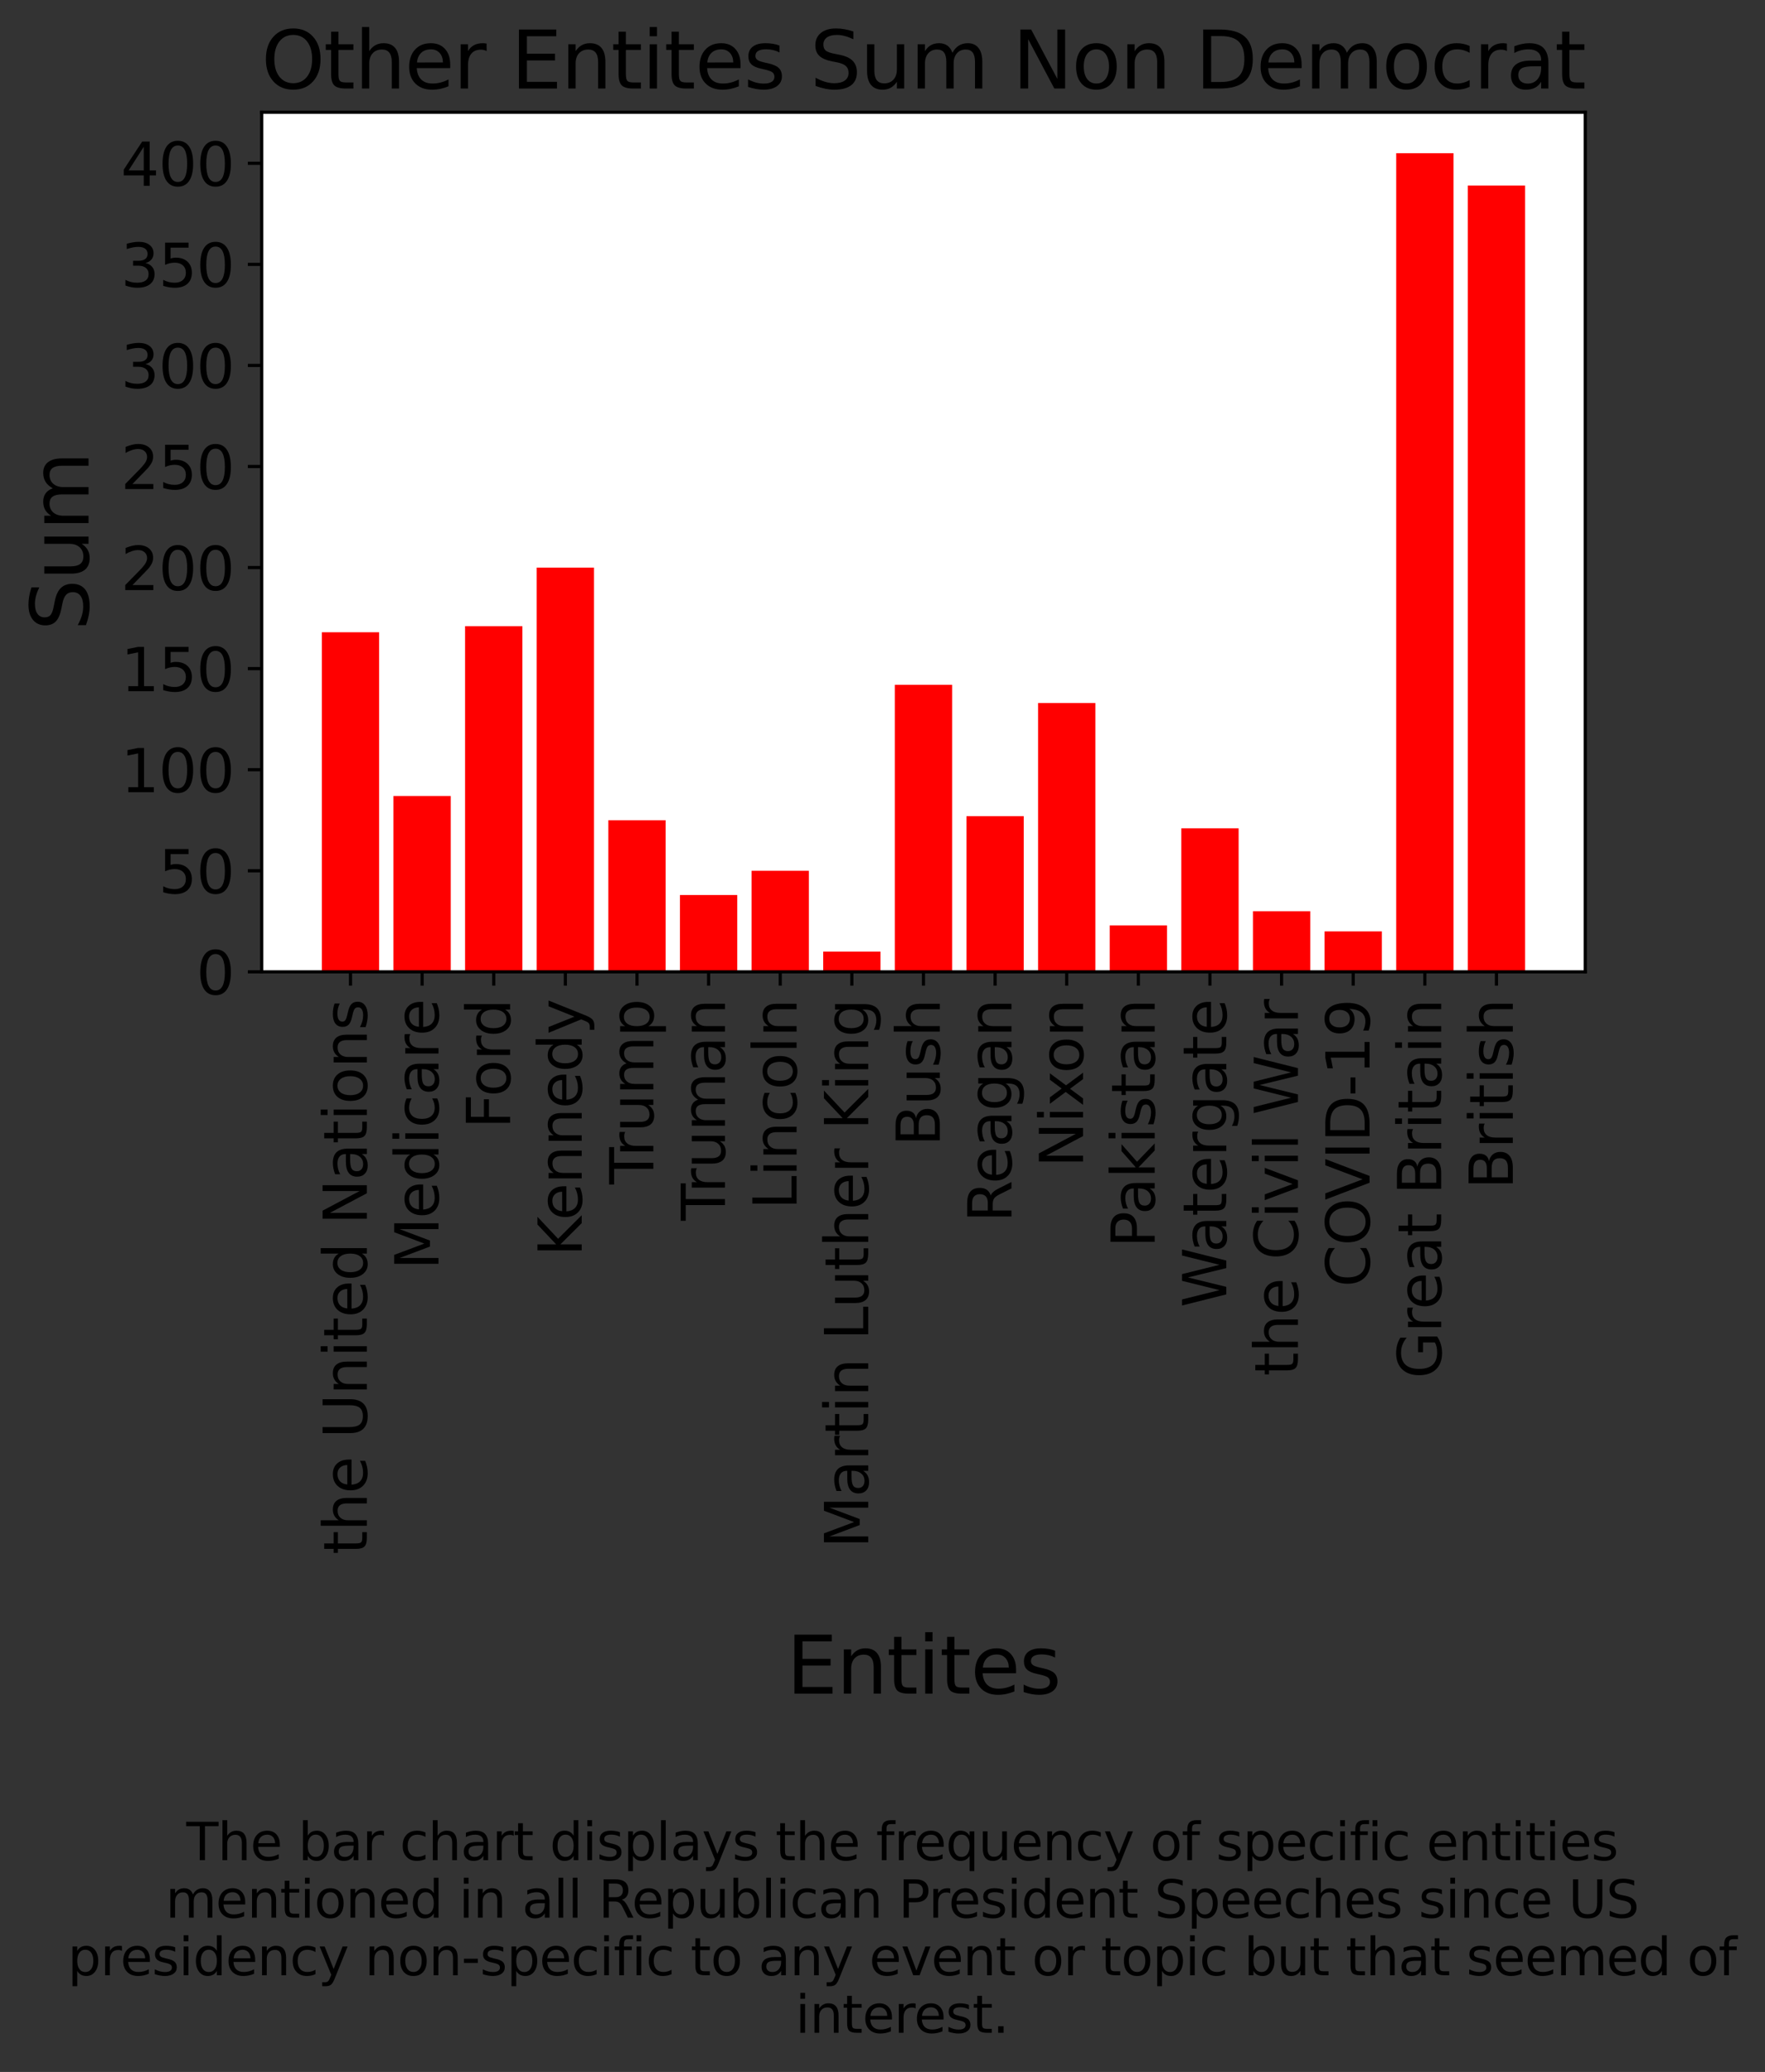 <?xml version="1.0" encoding="utf-8" standalone="no"?>
<!DOCTYPE svg PUBLIC "-//W3C//DTD SVG 1.1//EN"
  "http://www.w3.org/Graphics/SVG/1.1/DTD/svg11.dtd">
<svg xmlns:xlink="http://www.w3.org/1999/xlink" width="446.448pt" height="524.116pt" viewBox="0 0 446.448 524.116" xmlns="http://www.w3.org/2000/svg" version="1.1">
 <rect x="0" y="0" width="446.448" height="524.116" fill="#333333" stroke="none"/>
 <defs>
  <style type="text/css">*{stroke-linejoin: round; stroke-linecap: butt}</style>
 </defs>
 <g id="figure_1">
  <g id="patch_1">
   <path d="M 0 524.116 
L 446.448 524.116 
L 446.448 0 
L 0 0 
L 0 524.116 
z
" style="fill: none"/>
  </g>
  <g id="axes_1">
   <g id="patch_2">
    <path d="M 66.188 245.837 
L 400.988 245.837 
L 400.988 28.397 
L 66.188 28.397 
z
" style="fill: #ffffff"/>
   </g>
   <g id="patch_3">
    <path d="M 81.406 245.837 
L 95.899 245.837 
L 95.899 159.935 
L 81.406 159.935 
z
" clip-path="url(#p6d20abcc67)" style="fill: #ff0000"/>
   </g>
   <g id="patch_4">
    <path d="M 99.523 245.837 
L 114.016 245.837 
L 114.016 201.352 
L 99.523 201.352 
z
" clip-path="url(#p6d20abcc67)" style="fill: #ff0000"/>
   </g>
   <g id="patch_5">
    <path d="M 117.639 245.837 
L 132.133 245.837 
L 132.133 158.401 
L 117.639 158.401 
z
" clip-path="url(#p6d20abcc67)" style="fill: #ff0000"/>
   </g>
   <g id="patch_6">
    <path d="M 135.756 245.837 
L 150.25 245.837 
L 150.25 143.572 
L 135.756 143.572 
z
" clip-path="url(#p6d20abcc67)" style="fill: #ff0000"/>
   </g>
   <g id="patch_7">
    <path d="M 153.873 245.837 
L 168.367 245.837 
L 168.367 207.488 
L 153.873 207.488 
z
" clip-path="url(#p6d20abcc67)" style="fill: #ff0000"/>
   </g>
   <g id="patch_8">
    <path d="M 171.99 245.837 
L 186.484 245.837 
L 186.484 226.407 
L 171.99 226.407 
z
" clip-path="url(#p6d20abcc67)" style="fill: #ff0000"/>
   </g>
   <g id="patch_9">
    <path d="M 190.107 245.837 
L 204.6 245.837 
L 204.6 220.271 
L 190.107 220.271 
z
" clip-path="url(#p6d20abcc67)" style="fill: #ff0000"/>
   </g>
   <g id="patch_10">
    <path d="M 208.224 245.837 
L 222.717 245.837 
L 222.717 240.724 
L 208.224 240.724 
z
" clip-path="url(#p6d20abcc67)" style="fill: #ff0000"/>
   </g>
   <g id="patch_11">
    <path d="M 226.341 245.837 
L 240.834 245.837 
L 240.834 173.229 
L 226.341 173.229 
z
" clip-path="url(#p6d20abcc67)" style="fill: #ff0000"/>
   </g>
   <g id="patch_12">
    <path d="M 244.458 245.837 
L 258.951 245.837 
L 258.951 206.465 
L 244.458 206.465 
z
" clip-path="url(#p6d20abcc67)" style="fill: #ff0000"/>
   </g>
   <g id="patch_13">
    <path d="M 262.575 245.837 
L 277.068 245.837 
L 277.068 177.831 
L 262.575 177.831 
z
" clip-path="url(#p6d20abcc67)" style="fill: #ff0000"/>
   </g>
   <g id="patch_14">
    <path d="M 280.691 245.837 
L 295.185 245.837 
L 295.185 234.076 
L 280.691 234.076 
z
" clip-path="url(#p6d20abcc67)" style="fill: #ff0000"/>
   </g>
   <g id="patch_15">
    <path d="M 298.808 245.837 
L 313.302 245.837 
L 313.302 209.533 
L 298.808 209.533 
z
" clip-path="url(#p6d20abcc67)" style="fill: #ff0000"/>
   </g>
   <g id="patch_16">
    <path d="M 316.925 245.837 
L 331.419 245.837 
L 331.419 230.497 
L 316.925 230.497 
z
" clip-path="url(#p6d20abcc67)" style="fill: #ff0000"/>
   </g>
   <g id="patch_17">
    <path d="M 335.042 245.837 
L 349.536 245.837 
L 349.536 235.61 
L 335.042 235.61 
z
" clip-path="url(#p6d20abcc67)" style="fill: #ff0000"/>
   </g>
   <g id="patch_18">
    <path d="M 353.159 245.837 
L 367.652 245.837 
L 367.652 38.751 
L 353.159 38.751 
z
" clip-path="url(#p6d20abcc67)" style="fill: #ff0000"/>
   </g>
   <g id="patch_19">
    <path d="M 371.276 245.837 
L 385.769 245.837 
L 385.769 46.932 
L 371.276 46.932 
z
" clip-path="url(#p6d20abcc67)" style="fill: #ff0000"/>
   </g>
   <g id="matplotlib.axis_1">
    <g id="xtick_1">
     <g id="line2d_1">
      <defs>
       <path id="m5a974031d9" d="M 0 0 
L 0 3.5 
" style="stroke: #000000; stroke-width: 0.8"/>
      </defs>
      <g>
       <use xlink:href="#m5a974031d9" x="88.652" y="245.837" style="stroke: #000000; stroke-width: 0.8"/>
      </g>
     </g>
     <g id="text_1">
      <!-- the United Nations -->
      <g transform="translate(92.791 393.232) rotate(-90) scale(0.15 -0.15)">
       <defs>
        <path id="DejaVuSans-74" d="M 1172 4494 
L 1172 3500 
L 2356 3500 
L 2356 3053 
L 1172 3053 
L 1172 1153 
Q 1172 725 1289 603 
Q 1406 481 1766 481 
L 2356 481 
L 2356 0 
L 1766 0 
Q 1100 0 847 248 
Q 594 497 594 1153 
L 594 3053 
L 172 3053 
L 172 3500 
L 594 3500 
L 594 4494 
L 1172 4494 
z
" transform="scale(0.016)"/>
        <path id="DejaVuSans-68" d="M 3513 2113 
L 3513 0 
L 2938 0 
L 2938 2094 
Q 2938 2591 2744 2837 
Q 2550 3084 2163 3084 
Q 1697 3084 1428 2787 
Q 1159 2491 1159 1978 
L 1159 0 
L 581 0 
L 581 4863 
L 1159 4863 
L 1159 2956 
Q 1366 3272 1645 3428 
Q 1925 3584 2291 3584 
Q 2894 3584 3203 3211 
Q 3513 2838 3513 2113 
z
" transform="scale(0.016)"/>
        <path id="DejaVuSans-65" d="M 3597 1894 
L 3597 1613 
L 953 1613 
Q 991 1019 1311 708 
Q 1631 397 2203 397 
Q 2534 397 2845 478 
Q 3156 559 3463 722 
L 3463 178 
Q 3153 47 2828 -22 
Q 2503 -91 2169 -91 
Q 1331 -91 842 396 
Q 353 884 353 1716 
Q 353 2575 817 3079 
Q 1281 3584 2069 3584 
Q 2775 3584 3186 3129 
Q 3597 2675 3597 1894 
z
M 3022 2063 
Q 3016 2534 2758 2815 
Q 2500 3097 2075 3097 
Q 1594 3097 1305 2825 
Q 1016 2553 972 2059 
L 3022 2063 
z
" transform="scale(0.016)"/>
        <path id="DejaVuSans-20" transform="scale(0.016)"/>
        <path id="DejaVuSans-55" d="M 556 4666 
L 1191 4666 
L 1191 1831 
Q 1191 1081 1462 751 
Q 1734 422 2344 422 
Q 2950 422 3222 751 
Q 3494 1081 3494 1831 
L 3494 4666 
L 4128 4666 
L 4128 1753 
Q 4128 841 3676 375 
Q 3225 -91 2344 -91 
Q 1459 -91 1007 375 
Q 556 841 556 1753 
L 556 4666 
z
" transform="scale(0.016)"/>
        <path id="DejaVuSans-6e" d="M 3513 2113 
L 3513 0 
L 2938 0 
L 2938 2094 
Q 2938 2591 2744 2837 
Q 2550 3084 2163 3084 
Q 1697 3084 1428 2787 
Q 1159 2491 1159 1978 
L 1159 0 
L 581 0 
L 581 3500 
L 1159 3500 
L 1159 2956 
Q 1366 3272 1645 3428 
Q 1925 3584 2291 3584 
Q 2894 3584 3203 3211 
Q 3513 2838 3513 2113 
z
" transform="scale(0.016)"/>
        <path id="DejaVuSans-69" d="M 603 3500 
L 1178 3500 
L 1178 0 
L 603 0 
L 603 3500 
z
M 603 4863 
L 1178 4863 
L 1178 4134 
L 603 4134 
L 603 4863 
z
" transform="scale(0.016)"/>
        <path id="DejaVuSans-64" d="M 2906 2969 
L 2906 4863 
L 3481 4863 
L 3481 0 
L 2906 0 
L 2906 525 
Q 2725 213 2448 61 
Q 2172 -91 1784 -91 
Q 1150 -91 751 415 
Q 353 922 353 1747 
Q 353 2572 751 3078 
Q 1150 3584 1784 3584 
Q 2172 3584 2448 3432 
Q 2725 3281 2906 2969 
z
M 947 1747 
Q 947 1113 1208 752 
Q 1469 391 1925 391 
Q 2381 391 2643 752 
Q 2906 1113 2906 1747 
Q 2906 2381 2643 2742 
Q 2381 3103 1925 3103 
Q 1469 3103 1208 2742 
Q 947 2381 947 1747 
z
" transform="scale(0.016)"/>
        <path id="DejaVuSans-4e" d="M 628 4666 
L 1478 4666 
L 3547 763 
L 3547 4666 
L 4159 4666 
L 4159 0 
L 3309 0 
L 1241 3903 
L 1241 0 
L 628 0 
L 628 4666 
z
" transform="scale(0.016)"/>
        <path id="DejaVuSans-61" d="M 2194 1759 
Q 1497 1759 1228 1600 
Q 959 1441 959 1056 
Q 959 750 1161 570 
Q 1363 391 1709 391 
Q 2188 391 2477 730 
Q 2766 1069 2766 1631 
L 2766 1759 
L 2194 1759 
z
M 3341 1997 
L 3341 0 
L 2766 0 
L 2766 531 
Q 2569 213 2275 61 
Q 1981 -91 1556 -91 
Q 1019 -91 701 211 
Q 384 513 384 1019 
Q 384 1609 779 1909 
Q 1175 2209 1959 2209 
L 2766 2209 
L 2766 2266 
Q 2766 2663 2505 2880 
Q 2244 3097 1772 3097 
Q 1472 3097 1187 3025 
Q 903 2953 641 2809 
L 641 3341 
Q 956 3463 1253 3523 
Q 1550 3584 1831 3584 
Q 2591 3584 2966 3190 
Q 3341 2797 3341 1997 
z
" transform="scale(0.016)"/>
        <path id="DejaVuSans-6f" d="M 1959 3097 
Q 1497 3097 1228 2736 
Q 959 2375 959 1747 
Q 959 1119 1226 758 
Q 1494 397 1959 397 
Q 2419 397 2687 759 
Q 2956 1122 2956 1747 
Q 2956 2369 2687 2733 
Q 2419 3097 1959 3097 
z
M 1959 3584 
Q 2709 3584 3137 3096 
Q 3566 2609 3566 1747 
Q 3566 888 3137 398 
Q 2709 -91 1959 -91 
Q 1206 -91 779 398 
Q 353 888 353 1747 
Q 353 2609 779 3096 
Q 1206 3584 1959 3584 
z
" transform="scale(0.016)"/>
        <path id="DejaVuSans-73" d="M 2834 3397 
L 2834 2853 
Q 2591 2978 2328 3040 
Q 2066 3103 1784 3103 
Q 1356 3103 1142 2972 
Q 928 2841 928 2578 
Q 928 2378 1081 2264 
Q 1234 2150 1697 2047 
L 1894 2003 
Q 2506 1872 2764 1633 
Q 3022 1394 3022 966 
Q 3022 478 2636 193 
Q 2250 -91 1575 -91 
Q 1294 -91 989 -36 
Q 684 19 347 128 
L 347 722 
Q 666 556 975 473 
Q 1284 391 1588 391 
Q 1994 391 2212 530 
Q 2431 669 2431 922 
Q 2431 1156 2273 1281 
Q 2116 1406 1581 1522 
L 1381 1569 
Q 847 1681 609 1914 
Q 372 2147 372 2553 
Q 372 3047 722 3315 
Q 1072 3584 1716 3584 
Q 2034 3584 2315 3537 
Q 2597 3491 2834 3397 
z
" transform="scale(0.016)"/>
       </defs>
       <use xlink:href="#DejaVuSans-74"/>
       <use xlink:href="#DejaVuSans-68" x="39.209"/>
       <use xlink:href="#DejaVuSans-65" x="102.588"/>
       <use xlink:href="#DejaVuSans-20" x="164.111"/>
       <use xlink:href="#DejaVuSans-55" x="195.898"/>
       <use xlink:href="#DejaVuSans-6e" x="269.092"/>
       <use xlink:href="#DejaVuSans-69" x="332.471"/>
       <use xlink:href="#DejaVuSans-74" x="360.254"/>
       <use xlink:href="#DejaVuSans-65" x="399.463"/>
       <use xlink:href="#DejaVuSans-64" x="460.986"/>
       <use xlink:href="#DejaVuSans-20" x="524.463"/>
       <use xlink:href="#DejaVuSans-4e" x="556.25"/>
       <use xlink:href="#DejaVuSans-61" x="631.055"/>
       <use xlink:href="#DejaVuSans-74" x="692.334"/>
       <use xlink:href="#DejaVuSans-69" x="731.543"/>
       <use xlink:href="#DejaVuSans-6f" x="759.326"/>
       <use xlink:href="#DejaVuSans-6e" x="820.508"/>
       <use xlink:href="#DejaVuSans-73" x="883.887"/>
      </g>
     </g>
    </g>
    <g id="xtick_2">
     <g id="line2d_2">
      <g>
       <use xlink:href="#m5a974031d9" x="106.769" y="245.837" style="stroke: #000000; stroke-width: 0.8"/>
      </g>
     </g>
     <g id="text_2">
      <!-- Medicare -->
      <g transform="translate(110.908 321.197) rotate(-90) scale(0.15 -0.15)">
       <defs>
        <path id="DejaVuSans-4d" d="M 628 4666 
L 1569 4666 
L 2759 1491 
L 3956 4666 
L 4897 4666 
L 4897 0 
L 4281 0 
L 4281 4097 
L 3078 897 
L 2444 897 
L 1241 4097 
L 1241 0 
L 628 0 
L 628 4666 
z
" transform="scale(0.016)"/>
        <path id="DejaVuSans-63" d="M 3122 3366 
L 3122 2828 
Q 2878 2963 2633 3030 
Q 2388 3097 2138 3097 
Q 1578 3097 1268 2742 
Q 959 2388 959 1747 
Q 959 1106 1268 751 
Q 1578 397 2138 397 
Q 2388 397 2633 464 
Q 2878 531 3122 666 
L 3122 134 
Q 2881 22 2623 -34 
Q 2366 -91 2075 -91 
Q 1284 -91 818 406 
Q 353 903 353 1747 
Q 353 2603 823 3093 
Q 1294 3584 2113 3584 
Q 2378 3584 2631 3529 
Q 2884 3475 3122 3366 
z
" transform="scale(0.016)"/>
        <path id="DejaVuSans-72" d="M 2631 2963 
Q 2534 3019 2420 3045 
Q 2306 3072 2169 3072 
Q 1681 3072 1420 2755 
Q 1159 2438 1159 1844 
L 1159 0 
L 581 0 
L 581 3500 
L 1159 3500 
L 1159 2956 
Q 1341 3275 1631 3429 
Q 1922 3584 2338 3584 
Q 2397 3584 2469 3576 
Q 2541 3569 2628 3553 
L 2631 2963 
z
" transform="scale(0.016)"/>
       </defs>
       <use xlink:href="#DejaVuSans-4d"/>
       <use xlink:href="#DejaVuSans-65" x="86.279"/>
       <use xlink:href="#DejaVuSans-64" x="147.803"/>
       <use xlink:href="#DejaVuSans-69" x="211.279"/>
       <use xlink:href="#DejaVuSans-63" x="239.062"/>
       <use xlink:href="#DejaVuSans-61" x="294.043"/>
       <use xlink:href="#DejaVuSans-72" x="355.322"/>
       <use xlink:href="#DejaVuSans-65" x="394.186"/>
      </g>
     </g>
    </g>
    <g id="xtick_3">
     <g id="line2d_3">
      <g>
       <use xlink:href="#m5a974031d9" x="124.886" y="245.837" style="stroke: #000000; stroke-width: 0.8"/>
      </g>
     </g>
     <g id="text_3">
      <!-- Ford -->
      <g transform="translate(129.025 285.525) rotate(-90) scale(0.15 -0.15)">
       <defs>
        <path id="DejaVuSans-46" d="M 628 4666 
L 3309 4666 
L 3309 4134 
L 1259 4134 
L 1259 2759 
L 3109 2759 
L 3109 2228 
L 1259 2228 
L 1259 0 
L 628 0 
L 628 4666 
z
" transform="scale(0.016)"/>
       </defs>
       <use xlink:href="#DejaVuSans-46"/>
       <use xlink:href="#DejaVuSans-6f" x="53.895"/>
       <use xlink:href="#DejaVuSans-72" x="115.076"/>
       <use xlink:href="#DejaVuSans-64" x="154.439"/>
      </g>
     </g>
    </g>
    <g id="xtick_4">
     <g id="line2d_4">
      <g>
       <use xlink:href="#m5a974031d9" x="143.003" y="245.837" style="stroke: #000000; stroke-width: 0.8"/>
      </g>
     </g>
     <g id="text_4">
      <!-- Kennedy -->
      <g transform="translate(147.142 317.796) rotate(-90) scale(0.15 -0.15)">
       <defs>
        <path id="DejaVuSans-4b" d="M 628 4666 
L 1259 4666 
L 1259 2694 
L 3353 4666 
L 4166 4666 
L 1850 2491 
L 4331 0 
L 3500 0 
L 1259 2247 
L 1259 0 
L 628 0 
L 628 4666 
z
" transform="scale(0.016)"/>
        <path id="DejaVuSans-79" d="M 2059 -325 
Q 1816 -950 1584 -1140 
Q 1353 -1331 966 -1331 
L 506 -1331 
L 506 -850 
L 844 -850 
Q 1081 -850 1212 -737 
Q 1344 -625 1503 -206 
L 1606 56 
L 191 3500 
L 800 3500 
L 1894 763 
L 2988 3500 
L 3597 3500 
L 2059 -325 
z
" transform="scale(0.016)"/>
       </defs>
       <use xlink:href="#DejaVuSans-4b"/>
       <use xlink:href="#DejaVuSans-65" x="60.576"/>
       <use xlink:href="#DejaVuSans-6e" x="122.1"/>
       <use xlink:href="#DejaVuSans-6e" x="185.479"/>
       <use xlink:href="#DejaVuSans-65" x="248.857"/>
       <use xlink:href="#DejaVuSans-64" x="310.381"/>
       <use xlink:href="#DejaVuSans-79" x="373.857"/>
      </g>
     </g>
    </g>
    <g id="xtick_5">
     <g id="line2d_5">
      <g>
       <use xlink:href="#m5a974031d9" x="161.12" y="245.837" style="stroke: #000000; stroke-width: 0.8"/>
      </g>
     </g>
     <g id="text_5">
      <!-- Trump -->
      <g transform="translate(165.259 299.592) rotate(-90) scale(0.15 -0.15)">
       <defs>
        <path id="DejaVuSans-54" d="M -19 4666 
L 3928 4666 
L 3928 4134 
L 2272 4134 
L 2272 0 
L 1638 0 
L 1638 4134 
L -19 4134 
L -19 4666 
z
" transform="scale(0.016)"/>
        <path id="DejaVuSans-75" d="M 544 1381 
L 544 3500 
L 1119 3500 
L 1119 1403 
Q 1119 906 1312 657 
Q 1506 409 1894 409 
Q 2359 409 2629 706 
Q 2900 1003 2900 1516 
L 2900 3500 
L 3475 3500 
L 3475 0 
L 2900 0 
L 2900 538 
Q 2691 219 2414 64 
Q 2138 -91 1772 -91 
Q 1169 -91 856 284 
Q 544 659 544 1381 
z
M 1991 3584 
L 1991 3584 
z
" transform="scale(0.016)"/>
        <path id="DejaVuSans-6d" d="M 3328 2828 
Q 3544 3216 3844 3400 
Q 4144 3584 4550 3584 
Q 5097 3584 5394 3201 
Q 5691 2819 5691 2113 
L 5691 0 
L 5113 0 
L 5113 2094 
Q 5113 2597 4934 2840 
Q 4756 3084 4391 3084 
Q 3944 3084 3684 2787 
Q 3425 2491 3425 1978 
L 3425 0 
L 2847 0 
L 2847 2094 
Q 2847 2600 2669 2842 
Q 2491 3084 2119 3084 
Q 1678 3084 1418 2786 
Q 1159 2488 1159 1978 
L 1159 0 
L 581 0 
L 581 3500 
L 1159 3500 
L 1159 2956 
Q 1356 3278 1631 3431 
Q 1906 3584 2284 3584 
Q 2666 3584 2933 3390 
Q 3200 3197 3328 2828 
z
" transform="scale(0.016)"/>
        <path id="DejaVuSans-70" d="M 1159 525 
L 1159 -1331 
L 581 -1331 
L 581 3500 
L 1159 3500 
L 1159 2969 
Q 1341 3281 1617 3432 
Q 1894 3584 2278 3584 
Q 2916 3584 3314 3078 
Q 3713 2572 3713 1747 
Q 3713 922 3314 415 
Q 2916 -91 2278 -91 
Q 1894 -91 1617 61 
Q 1341 213 1159 525 
z
M 3116 1747 
Q 3116 2381 2855 2742 
Q 2594 3103 2138 3103 
Q 1681 3103 1420 2742 
Q 1159 2381 1159 1747 
Q 1159 1113 1420 752 
Q 1681 391 2138 391 
Q 2594 391 2855 752 
Q 3116 1113 3116 1747 
z
" transform="scale(0.016)"/>
       </defs>
       <use xlink:href="#DejaVuSans-54"/>
       <use xlink:href="#DejaVuSans-72" x="46.334"/>
       <use xlink:href="#DejaVuSans-75" x="87.447"/>
       <use xlink:href="#DejaVuSans-6d" x="150.826"/>
       <use xlink:href="#DejaVuSans-70" x="248.238"/>
      </g>
     </g>
    </g>
    <g id="xtick_6">
     <g id="line2d_6">
      <g>
       <use xlink:href="#m5a974031d9" x="179.237" y="245.837" style="stroke: #000000; stroke-width: 0.8"/>
      </g>
     </g>
     <g id="text_6">
      <!-- Truman -->
      <g transform="translate(183.376 308.768) rotate(-90) scale(0.15 -0.15)">
       <use xlink:href="#DejaVuSans-54"/>
       <use xlink:href="#DejaVuSans-72" x="46.334"/>
       <use xlink:href="#DejaVuSans-75" x="87.447"/>
       <use xlink:href="#DejaVuSans-6d" x="150.826"/>
       <use xlink:href="#DejaVuSans-61" x="248.238"/>
       <use xlink:href="#DejaVuSans-6e" x="309.518"/>
      </g>
     </g>
    </g>
    <g id="xtick_7">
     <g id="line2d_7">
      <g>
       <use xlink:href="#m5a974031d9" x="197.354" y="245.837" style="stroke: #000000; stroke-width: 0.8"/>
      </g>
     </g>
     <g id="text_7">
      <!-- Lincoln -->
      <g transform="translate(201.493 305.967) rotate(-90) scale(0.15 -0.15)">
       <defs>
        <path id="DejaVuSans-4c" d="M 628 4666 
L 1259 4666 
L 1259 531 
L 3531 531 
L 3531 0 
L 628 0 
L 628 4666 
z
" transform="scale(0.016)"/>
        <path id="DejaVuSans-6c" d="M 603 4863 
L 1178 4863 
L 1178 0 
L 603 0 
L 603 4863 
z
" transform="scale(0.016)"/>
       </defs>
       <use xlink:href="#DejaVuSans-4c"/>
       <use xlink:href="#DejaVuSans-69" x="55.713"/>
       <use xlink:href="#DejaVuSans-6e" x="83.496"/>
       <use xlink:href="#DejaVuSans-63" x="146.875"/>
       <use xlink:href="#DejaVuSans-6f" x="201.855"/>
       <use xlink:href="#DejaVuSans-6c" x="263.037"/>
       <use xlink:href="#DejaVuSans-6e" x="290.82"/>
      </g>
     </g>
    </g>
    <g id="xtick_8">
     <g id="line2d_8">
      <g>
       <use xlink:href="#m5a974031d9" x="215.471" y="245.837" style="stroke: #000000; stroke-width: 0.8"/>
      </g>
     </g>
     <g id="text_8">
      <!-- Martin Luther King -->
      <g transform="translate(219.61 391.643) rotate(-90) scale(0.15 -0.15)">
       <defs>
        <path id="DejaVuSans-67" d="M 2906 1791 
Q 2906 2416 2648 2759 
Q 2391 3103 1925 3103 
Q 1463 3103 1205 2759 
Q 947 2416 947 1791 
Q 947 1169 1205 825 
Q 1463 481 1925 481 
Q 2391 481 2648 825 
Q 2906 1169 2906 1791 
z
M 3481 434 
Q 3481 -459 3084 -895 
Q 2688 -1331 1869 -1331 
Q 1566 -1331 1297 -1286 
Q 1028 -1241 775 -1147 
L 775 -588 
Q 1028 -725 1275 -790 
Q 1522 -856 1778 -856 
Q 2344 -856 2625 -561 
Q 2906 -266 2906 331 
L 2906 616 
Q 2728 306 2450 153 
Q 2172 0 1784 0 
Q 1141 0 747 490 
Q 353 981 353 1791 
Q 353 2603 747 3093 
Q 1141 3584 1784 3584 
Q 2172 3584 2450 3431 
Q 2728 3278 2906 2969 
L 2906 3500 
L 3481 3500 
L 3481 434 
z
" transform="scale(0.016)"/>
       </defs>
       <use xlink:href="#DejaVuSans-4d"/>
       <use xlink:href="#DejaVuSans-61" x="86.279"/>
       <use xlink:href="#DejaVuSans-72" x="147.559"/>
       <use xlink:href="#DejaVuSans-74" x="188.672"/>
       <use xlink:href="#DejaVuSans-69" x="227.881"/>
       <use xlink:href="#DejaVuSans-6e" x="255.664"/>
       <use xlink:href="#DejaVuSans-20" x="319.043"/>
       <use xlink:href="#DejaVuSans-4c" x="350.83"/>
       <use xlink:href="#DejaVuSans-75" x="404.793"/>
       <use xlink:href="#DejaVuSans-74" x="468.172"/>
       <use xlink:href="#DejaVuSans-68" x="507.381"/>
       <use xlink:href="#DejaVuSans-65" x="570.76"/>
       <use xlink:href="#DejaVuSans-72" x="632.283"/>
       <use xlink:href="#DejaVuSans-20" x="673.396"/>
       <use xlink:href="#DejaVuSans-4b" x="705.184"/>
       <use xlink:href="#DejaVuSans-69" x="770.76"/>
       <use xlink:href="#DejaVuSans-6e" x="798.543"/>
       <use xlink:href="#DejaVuSans-67" x="861.922"/>
      </g>
     </g>
    </g>
    <g id="xtick_9">
     <g id="line2d_9">
      <g>
       <use xlink:href="#m5a974031d9" x="233.588" y="245.837" style="stroke: #000000; stroke-width: 0.8"/>
      </g>
     </g>
     <g id="text_9">
      <!-- Bush -->
      <g transform="translate(237.727 289.955) rotate(-90) scale(0.15 -0.15)">
       <defs>
        <path id="DejaVuSans-42" d="M 1259 2228 
L 1259 519 
L 2272 519 
Q 2781 519 3026 730 
Q 3272 941 3272 1375 
Q 3272 1813 3026 2020 
Q 2781 2228 2272 2228 
L 1259 2228 
z
M 1259 4147 
L 1259 2741 
L 2194 2741 
Q 2656 2741 2882 2914 
Q 3109 3088 3109 3444 
Q 3109 3797 2882 3972 
Q 2656 4147 2194 4147 
L 1259 4147 
z
M 628 4666 
L 2241 4666 
Q 2963 4666 3353 4366 
Q 3744 4066 3744 3513 
Q 3744 3084 3544 2831 
Q 3344 2578 2956 2516 
Q 3422 2416 3680 2098 
Q 3938 1781 3938 1306 
Q 3938 681 3513 340 
Q 3088 0 2303 0 
L 628 0 
L 628 4666 
z
" transform="scale(0.016)"/>
       </defs>
       <use xlink:href="#DejaVuSans-42"/>
       <use xlink:href="#DejaVuSans-75" x="68.604"/>
       <use xlink:href="#DejaVuSans-73" x="131.982"/>
       <use xlink:href="#DejaVuSans-68" x="184.082"/>
      </g>
     </g>
    </g>
    <g id="xtick_10">
     <g id="line2d_10">
      <g>
       <use xlink:href="#m5a974031d9" x="251.704" y="245.837" style="stroke: #000000; stroke-width: 0.8"/>
      </g>
     </g>
     <g id="text_10">
      <!-- Reagan -->
      <g transform="translate(255.843 309.228) rotate(-90) scale(0.15 -0.15)">
       <defs>
        <path id="DejaVuSans-52" d="M 2841 2188 
Q 3044 2119 3236 1894 
Q 3428 1669 3622 1275 
L 4263 0 
L 3584 0 
L 2988 1197 
Q 2756 1666 2539 1819 
Q 2322 1972 1947 1972 
L 1259 1972 
L 1259 0 
L 628 0 
L 628 4666 
L 2053 4666 
Q 2853 4666 3247 4331 
Q 3641 3997 3641 3322 
Q 3641 2881 3436 2590 
Q 3231 2300 2841 2188 
z
M 1259 4147 
L 1259 2491 
L 2053 2491 
Q 2509 2491 2742 2702 
Q 2975 2913 2975 3322 
Q 2975 3731 2742 3939 
Q 2509 4147 2053 4147 
L 1259 4147 
z
" transform="scale(0.016)"/>
       </defs>
       <use xlink:href="#DejaVuSans-52"/>
       <use xlink:href="#DejaVuSans-65" x="64.982"/>
       <use xlink:href="#DejaVuSans-61" x="126.506"/>
       <use xlink:href="#DejaVuSans-67" x="187.785"/>
       <use xlink:href="#DejaVuSans-61" x="251.262"/>
       <use xlink:href="#DejaVuSans-6e" x="312.541"/>
      </g>
     </g>
    </g>
    <g id="xtick_11">
     <g id="line2d_11">
      <g>
       <use xlink:href="#m5a974031d9" x="269.821" y="245.837" style="stroke: #000000; stroke-width: 0.8"/>
      </g>
     </g>
     <g id="text_11">
      <!-- Nixon -->
      <g transform="translate(273.96 295.32) rotate(-90) scale(0.15 -0.15)">
       <defs>
        <path id="DejaVuSans-78" d="M 3513 3500 
L 2247 1797 
L 3578 0 
L 2900 0 
L 1881 1375 
L 863 0 
L 184 0 
L 1544 1831 
L 300 3500 
L 978 3500 
L 1906 2253 
L 2834 3500 
L 3513 3500 
z
" transform="scale(0.016)"/>
       </defs>
       <use xlink:href="#DejaVuSans-4e"/>
       <use xlink:href="#DejaVuSans-69" x="74.805"/>
       <use xlink:href="#DejaVuSans-78" x="102.588"/>
       <use xlink:href="#DejaVuSans-6f" x="158.643"/>
       <use xlink:href="#DejaVuSans-6e" x="219.824"/>
      </g>
     </g>
    </g>
    <g id="xtick_12">
     <g id="line2d_12">
      <g>
       <use xlink:href="#m5a974031d9" x="287.938" y="245.837" style="stroke: #000000; stroke-width: 0.8"/>
      </g>
     </g>
     <g id="text_12">
      <!-- Pakistan -->
      <g transform="translate(292.077 315.645) rotate(-90) scale(0.15 -0.15)">
       <defs>
        <path id="DejaVuSans-50" d="M 1259 4147 
L 1259 2394 
L 2053 2394 
Q 2494 2394 2734 2622 
Q 2975 2850 2975 3272 
Q 2975 3691 2734 3919 
Q 2494 4147 2053 4147 
L 1259 4147 
z
M 628 4666 
L 2053 4666 
Q 2838 4666 3239 4311 
Q 3641 3956 3641 3272 
Q 3641 2581 3239 2228 
Q 2838 1875 2053 1875 
L 1259 1875 
L 1259 0 
L 628 0 
L 628 4666 
z
" transform="scale(0.016)"/>
        <path id="DejaVuSans-6b" d="M 581 4863 
L 1159 4863 
L 1159 1991 
L 2875 3500 
L 3609 3500 
L 1753 1863 
L 3688 0 
L 2938 0 
L 1159 1709 
L 1159 0 
L 581 0 
L 581 4863 
z
" transform="scale(0.016)"/>
       </defs>
       <use xlink:href="#DejaVuSans-50"/>
       <use xlink:href="#DejaVuSans-61" x="55.803"/>
       <use xlink:href="#DejaVuSans-6b" x="117.082"/>
       <use xlink:href="#DejaVuSans-69" x="174.992"/>
       <use xlink:href="#DejaVuSans-73" x="202.775"/>
       <use xlink:href="#DejaVuSans-74" x="254.875"/>
       <use xlink:href="#DejaVuSans-61" x="294.084"/>
       <use xlink:href="#DejaVuSans-6e" x="355.363"/>
      </g>
     </g>
    </g>
    <g id="xtick_13">
     <g id="line2d_13">
      <g>
       <use xlink:href="#m5a974031d9" x="306.055" y="245.837" style="stroke: #000000; stroke-width: 0.8"/>
      </g>
     </g>
     <g id="text_13">
      <!-- Watergate -->
      <g transform="translate(310.194 330.743) rotate(-90) scale(0.15 -0.15)">
       <defs>
        <path id="DejaVuSans-57" d="M 213 4666 
L 850 4666 
L 1831 722 
L 2809 4666 
L 3519 4666 
L 4500 722 
L 5478 4666 
L 6119 4666 
L 4947 0 
L 4153 0 
L 3169 4050 
L 2175 0 
L 1381 0 
L 213 4666 
z
" transform="scale(0.016)"/>
       </defs>
       <use xlink:href="#DejaVuSans-57"/>
       <use xlink:href="#DejaVuSans-61" x="92.502"/>
       <use xlink:href="#DejaVuSans-74" x="153.781"/>
       <use xlink:href="#DejaVuSans-65" x="192.99"/>
       <use xlink:href="#DejaVuSans-72" x="254.514"/>
       <use xlink:href="#DejaVuSans-67" x="293.877"/>
       <use xlink:href="#DejaVuSans-61" x="357.354"/>
       <use xlink:href="#DejaVuSans-74" x="418.633"/>
       <use xlink:href="#DejaVuSans-65" x="457.842"/>
      </g>
     </g>
    </g>
    <g id="xtick_14">
     <g id="line2d_14">
      <g>
       <use xlink:href="#m5a974031d9" x="324.172" y="245.837" style="stroke: #000000; stroke-width: 0.8"/>
      </g>
     </g>
     <g id="text_14">
      <!-- the Civil War -->
      <g transform="translate(328.311 348.075) rotate(-90) scale(0.15 -0.15)">
       <defs>
        <path id="DejaVuSans-43" d="M 4122 4306 
L 4122 3641 
Q 3803 3938 3442 4084 
Q 3081 4231 2675 4231 
Q 1875 4231 1450 3742 
Q 1025 3253 1025 2328 
Q 1025 1406 1450 917 
Q 1875 428 2675 428 
Q 3081 428 3442 575 
Q 3803 722 4122 1019 
L 4122 359 
Q 3791 134 3420 21 
Q 3050 -91 2638 -91 
Q 1578 -91 968 557 
Q 359 1206 359 2328 
Q 359 3453 968 4101 
Q 1578 4750 2638 4750 
Q 3056 4750 3426 4639 
Q 3797 4528 4122 4306 
z
" transform="scale(0.016)"/>
        <path id="DejaVuSans-76" d="M 191 3500 
L 800 3500 
L 1894 563 
L 2988 3500 
L 3597 3500 
L 2284 0 
L 1503 0 
L 191 3500 
z
" transform="scale(0.016)"/>
       </defs>
       <use xlink:href="#DejaVuSans-74"/>
       <use xlink:href="#DejaVuSans-68" x="39.209"/>
       <use xlink:href="#DejaVuSans-65" x="102.588"/>
       <use xlink:href="#DejaVuSans-20" x="164.111"/>
       <use xlink:href="#DejaVuSans-43" x="195.898"/>
       <use xlink:href="#DejaVuSans-69" x="265.723"/>
       <use xlink:href="#DejaVuSans-76" x="293.506"/>
       <use xlink:href="#DejaVuSans-69" x="352.686"/>
       <use xlink:href="#DejaVuSans-6c" x="380.469"/>
       <use xlink:href="#DejaVuSans-20" x="408.252"/>
       <use xlink:href="#DejaVuSans-57" x="440.039"/>
       <use xlink:href="#DejaVuSans-61" x="532.541"/>
       <use xlink:href="#DejaVuSans-72" x="593.82"/>
      </g>
     </g>
    </g>
    <g id="xtick_15">
     <g id="line2d_15">
      <g>
       <use xlink:href="#m5a974031d9" x="342.289" y="245.837" style="stroke: #000000; stroke-width: 0.8"/>
      </g>
     </g>
     <g id="text_15">
      <!-- COVID-19 -->
      <g transform="translate(346.428 325.592) rotate(-90) scale(0.15 -0.15)">
       <defs>
        <path id="DejaVuSans-4f" d="M 2522 4238 
Q 1834 4238 1429 3725 
Q 1025 3213 1025 2328 
Q 1025 1447 1429 934 
Q 1834 422 2522 422 
Q 3209 422 3611 934 
Q 4013 1447 4013 2328 
Q 4013 3213 3611 3725 
Q 3209 4238 2522 4238 
z
M 2522 4750 
Q 3503 4750 4090 4092 
Q 4678 3434 4678 2328 
Q 4678 1225 4090 567 
Q 3503 -91 2522 -91 
Q 1538 -91 948 565 
Q 359 1222 359 2328 
Q 359 3434 948 4092 
Q 1538 4750 2522 4750 
z
" transform="scale(0.016)"/>
        <path id="DejaVuSans-56" d="M 1831 0 
L 50 4666 
L 709 4666 
L 2188 738 
L 3669 4666 
L 4325 4666 
L 2547 0 
L 1831 0 
z
" transform="scale(0.016)"/>
        <path id="DejaVuSans-49" d="M 628 4666 
L 1259 4666 
L 1259 0 
L 628 0 
L 628 4666 
z
" transform="scale(0.016)"/>
        <path id="DejaVuSans-44" d="M 1259 4147 
L 1259 519 
L 2022 519 
Q 2988 519 3436 956 
Q 3884 1394 3884 2338 
Q 3884 3275 3436 3711 
Q 2988 4147 2022 4147 
L 1259 4147 
z
M 628 4666 
L 1925 4666 
Q 3281 4666 3915 4102 
Q 4550 3538 4550 2338 
Q 4550 1131 3912 565 
Q 3275 0 1925 0 
L 628 0 
L 628 4666 
z
" transform="scale(0.016)"/>
        <path id="DejaVuSans-2d" d="M 313 2009 
L 1997 2009 
L 1997 1497 
L 313 1497 
L 313 2009 
z
" transform="scale(0.016)"/>
        <path id="DejaVuSans-31" d="M 794 531 
L 1825 531 
L 1825 4091 
L 703 3866 
L 703 4441 
L 1819 4666 
L 2450 4666 
L 2450 531 
L 3481 531 
L 3481 0 
L 794 0 
L 794 531 
z
" transform="scale(0.016)"/>
        <path id="DejaVuSans-39" d="M 703 97 
L 703 672 
Q 941 559 1184 500 
Q 1428 441 1663 441 
Q 2288 441 2617 861 
Q 2947 1281 2994 2138 
Q 2813 1869 2534 1725 
Q 2256 1581 1919 1581 
Q 1219 1581 811 2004 
Q 403 2428 403 3163 
Q 403 3881 828 4315 
Q 1253 4750 1959 4750 
Q 2769 4750 3195 4129 
Q 3622 3509 3622 2328 
Q 3622 1225 3098 567 
Q 2575 -91 1691 -91 
Q 1453 -91 1209 -44 
Q 966 3 703 97 
z
M 1959 2075 
Q 2384 2075 2632 2365 
Q 2881 2656 2881 3163 
Q 2881 3666 2632 3958 
Q 2384 4250 1959 4250 
Q 1534 4250 1286 3958 
Q 1038 3666 1038 3163 
Q 1038 2656 1286 2365 
Q 1534 2075 1959 2075 
z
" transform="scale(0.016)"/>
       </defs>
       <use xlink:href="#DejaVuSans-43"/>
       <use xlink:href="#DejaVuSans-4f" x="69.824"/>
       <use xlink:href="#DejaVuSans-56" x="146.785"/>
       <use xlink:href="#DejaVuSans-49" x="215.193"/>
       <use xlink:href="#DejaVuSans-44" x="244.686"/>
       <use xlink:href="#DejaVuSans-2d" x="321.688"/>
       <use xlink:href="#DejaVuSans-31" x="357.771"/>
       <use xlink:href="#DejaVuSans-39" x="421.395"/>
      </g>
     </g>
    </g>
    <g id="xtick_16">
     <g id="line2d_16">
      <g>
       <use xlink:href="#m5a974031d9" x="360.406" y="245.837" style="stroke: #000000; stroke-width: 0.8"/>
      </g>
     </g>
     <g id="text_16">
      <!-- Great Britain -->
      <g transform="translate(364.545 348.729) rotate(-90) scale(0.15 -0.15)">
       <defs>
        <path id="DejaVuSans-47" d="M 3809 666 
L 3809 1919 
L 2778 1919 
L 2778 2438 
L 4434 2438 
L 4434 434 
Q 4069 175 3628 42 
Q 3188 -91 2688 -91 
Q 1594 -91 976 548 
Q 359 1188 359 2328 
Q 359 3472 976 4111 
Q 1594 4750 2688 4750 
Q 3144 4750 3555 4637 
Q 3966 4525 4313 4306 
L 4313 3634 
Q 3963 3931 3569 4081 
Q 3175 4231 2741 4231 
Q 1884 4231 1454 3753 
Q 1025 3275 1025 2328 
Q 1025 1384 1454 906 
Q 1884 428 2741 428 
Q 3075 428 3337 486 
Q 3600 544 3809 666 
z
" transform="scale(0.016)"/>
       </defs>
       <use xlink:href="#DejaVuSans-47"/>
       <use xlink:href="#DejaVuSans-72" x="77.49"/>
       <use xlink:href="#DejaVuSans-65" x="116.354"/>
       <use xlink:href="#DejaVuSans-61" x="177.877"/>
       <use xlink:href="#DejaVuSans-74" x="239.156"/>
       <use xlink:href="#DejaVuSans-20" x="278.365"/>
       <use xlink:href="#DejaVuSans-42" x="310.152"/>
       <use xlink:href="#DejaVuSans-72" x="378.756"/>
       <use xlink:href="#DejaVuSans-69" x="419.869"/>
       <use xlink:href="#DejaVuSans-74" x="447.652"/>
       <use xlink:href="#DejaVuSans-61" x="486.861"/>
       <use xlink:href="#DejaVuSans-69" x="548.141"/>
       <use xlink:href="#DejaVuSans-6e" x="575.924"/>
      </g>
     </g>
    </g>
    <g id="xtick_17">
     <g id="line2d_17">
      <g>
       <use xlink:href="#m5a974031d9" x="378.523" y="245.837" style="stroke: #000000; stroke-width: 0.8"/>
      </g>
     </g>
     <g id="text_17">
      <!-- British -->
      <g transform="translate(382.662 300.83) rotate(-90) scale(0.15 -0.15)">
       <use xlink:href="#DejaVuSans-42"/>
       <use xlink:href="#DejaVuSans-72" x="68.604"/>
       <use xlink:href="#DejaVuSans-69" x="109.717"/>
       <use xlink:href="#DejaVuSans-74" x="137.5"/>
       <use xlink:href="#DejaVuSans-69" x="176.709"/>
       <use xlink:href="#DejaVuSans-73" x="204.492"/>
       <use xlink:href="#DejaVuSans-68" x="256.592"/>
      </g>
     </g>
    </g>
    <g id="text_18">
     <!-- Entites -->
     <g transform="translate(198.95 428.429) scale(0.2 -0.2)">
      <defs>
       <path id="DejaVuSans-45" d="M 628 4666 
L 3578 4666 
L 3578 4134 
L 1259 4134 
L 1259 2753 
L 3481 2753 
L 3481 2222 
L 1259 2222 
L 1259 531 
L 3634 531 
L 3634 0 
L 628 0 
L 628 4666 
z
" transform="scale(0.016)"/>
      </defs>
      <use xlink:href="#DejaVuSans-45"/>
      <use xlink:href="#DejaVuSans-6e" x="63.184"/>
      <use xlink:href="#DejaVuSans-74" x="126.562"/>
      <use xlink:href="#DejaVuSans-69" x="165.771"/>
      <use xlink:href="#DejaVuSans-74" x="193.555"/>
      <use xlink:href="#DejaVuSans-65" x="232.764"/>
      <use xlink:href="#DejaVuSans-73" x="294.287"/>
     </g>
    </g>
   </g>
   <g id="matplotlib.axis_2">
    <g id="ytick_1">
     <g id="line2d_18">
      <defs>
       <path id="m256f52b704" d="M 0 0 
L -3.5 0 
" style="stroke: #000000; stroke-width: 0.8"/>
      </defs>
      <g>
       <use xlink:href="#m256f52b704" x="66.188" y="245.837" style="stroke: #000000; stroke-width: 0.8"/>
      </g>
     </g>
     <g id="text_19">
      <!-- 0 -->
      <g transform="translate(49.644 251.536) scale(0.15 -0.15)">
       <defs>
        <path id="DejaVuSans-30" d="M 2034 4250 
Q 1547 4250 1301 3770 
Q 1056 3291 1056 2328 
Q 1056 1369 1301 889 
Q 1547 409 2034 409 
Q 2525 409 2770 889 
Q 3016 1369 3016 2328 
Q 3016 3291 2770 3770 
Q 2525 4250 2034 4250 
z
M 2034 4750 
Q 2819 4750 3233 4129 
Q 3647 3509 3647 2328 
Q 3647 1150 3233 529 
Q 2819 -91 2034 -91 
Q 1250 -91 836 529 
Q 422 1150 422 2328 
Q 422 3509 836 4129 
Q 1250 4750 2034 4750 
z
" transform="scale(0.016)"/>
       </defs>
       <use xlink:href="#DejaVuSans-30"/>
      </g>
     </g>
    </g>
    <g id="ytick_2">
     <g id="line2d_19">
      <g>
       <use xlink:href="#m256f52b704" x="66.188" y="220.271" style="stroke: #000000; stroke-width: 0.8"/>
      </g>
     </g>
     <g id="text_20">
      <!-- 50 -->
      <g transform="translate(40.1 225.97) scale(0.15 -0.15)">
       <defs>
        <path id="DejaVuSans-35" d="M 691 4666 
L 3169 4666 
L 3169 4134 
L 1269 4134 
L 1269 2991 
Q 1406 3038 1543 3061 
Q 1681 3084 1819 3084 
Q 2600 3084 3056 2656 
Q 3513 2228 3513 1497 
Q 3513 744 3044 326 
Q 2575 -91 1722 -91 
Q 1428 -91 1123 -41 
Q 819 9 494 109 
L 494 744 
Q 775 591 1075 516 
Q 1375 441 1709 441 
Q 2250 441 2565 725 
Q 2881 1009 2881 1497 
Q 2881 1984 2565 2268 
Q 2250 2553 1709 2553 
Q 1456 2553 1204 2497 
Q 953 2441 691 2322 
L 691 4666 
z
" transform="scale(0.016)"/>
       </defs>
       <use xlink:href="#DejaVuSans-35"/>
       <use xlink:href="#DejaVuSans-30" x="63.623"/>
      </g>
     </g>
    </g>
    <g id="ytick_3">
     <g id="line2d_20">
      <g>
       <use xlink:href="#m256f52b704" x="66.188" y="194.705" style="stroke: #000000; stroke-width: 0.8"/>
      </g>
     </g>
     <g id="text_21">
      <!-- 100 -->
      <g transform="translate(30.556 200.403) scale(0.15 -0.15)">
       <use xlink:href="#DejaVuSans-31"/>
       <use xlink:href="#DejaVuSans-30" x="63.623"/>
       <use xlink:href="#DejaVuSans-30" x="127.246"/>
      </g>
     </g>
    </g>
    <g id="ytick_4">
     <g id="line2d_21">
      <g>
       <use xlink:href="#m256f52b704" x="66.188" y="169.138" style="stroke: #000000; stroke-width: 0.8"/>
      </g>
     </g>
     <g id="text_22">
      <!-- 150 -->
      <g transform="translate(30.556 174.837) scale(0.15 -0.15)">
       <use xlink:href="#DejaVuSans-31"/>
       <use xlink:href="#DejaVuSans-35" x="63.623"/>
       <use xlink:href="#DejaVuSans-30" x="127.246"/>
      </g>
     </g>
    </g>
    <g id="ytick_5">
     <g id="line2d_22">
      <g>
       <use xlink:href="#m256f52b704" x="66.188" y="143.572" style="stroke: #000000; stroke-width: 0.8"/>
      </g>
     </g>
     <g id="text_23">
      <!-- 200 -->
      <g transform="translate(30.556 149.271) scale(0.15 -0.15)">
       <defs>
        <path id="DejaVuSans-32" d="M 1228 531 
L 3431 531 
L 3431 0 
L 469 0 
L 469 531 
Q 828 903 1448 1529 
Q 2069 2156 2228 2338 
Q 2531 2678 2651 2914 
Q 2772 3150 2772 3378 
Q 2772 3750 2511 3984 
Q 2250 4219 1831 4219 
Q 1534 4219 1204 4116 
Q 875 4013 500 3803 
L 500 4441 
Q 881 4594 1212 4672 
Q 1544 4750 1819 4750 
Q 2544 4750 2975 4387 
Q 3406 4025 3406 3419 
Q 3406 3131 3298 2873 
Q 3191 2616 2906 2266 
Q 2828 2175 2409 1742 
Q 1991 1309 1228 531 
z
" transform="scale(0.016)"/>
       </defs>
       <use xlink:href="#DejaVuSans-32"/>
       <use xlink:href="#DejaVuSans-30" x="63.623"/>
       <use xlink:href="#DejaVuSans-30" x="127.246"/>
      </g>
     </g>
    </g>
    <g id="ytick_6">
     <g id="line2d_23">
      <g>
       <use xlink:href="#m256f52b704" x="66.188" y="118.006" style="stroke: #000000; stroke-width: 0.8"/>
      </g>
     </g>
     <g id="text_24">
      <!-- 250 -->
      <g transform="translate(30.556 123.705) scale(0.15 -0.15)">
       <use xlink:href="#DejaVuSans-32"/>
       <use xlink:href="#DejaVuSans-35" x="63.623"/>
       <use xlink:href="#DejaVuSans-30" x="127.246"/>
      </g>
     </g>
    </g>
    <g id="ytick_7">
     <g id="line2d_24">
      <g>
       <use xlink:href="#m256f52b704" x="66.188" y="92.44" style="stroke: #000000; stroke-width: 0.8"/>
      </g>
     </g>
     <g id="text_25">
      <!-- 300 -->
      <g transform="translate(30.556 98.139) scale(0.15 -0.15)">
       <defs>
        <path id="DejaVuSans-33" d="M 2597 2516 
Q 3050 2419 3304 2112 
Q 3559 1806 3559 1356 
Q 3559 666 3084 287 
Q 2609 -91 1734 -91 
Q 1441 -91 1130 -33 
Q 819 25 488 141 
L 488 750 
Q 750 597 1062 519 
Q 1375 441 1716 441 
Q 2309 441 2620 675 
Q 2931 909 2931 1356 
Q 2931 1769 2642 2001 
Q 2353 2234 1838 2234 
L 1294 2234 
L 1294 2753 
L 1863 2753 
Q 2328 2753 2575 2939 
Q 2822 3125 2822 3475 
Q 2822 3834 2567 4026 
Q 2313 4219 1838 4219 
Q 1578 4219 1281 4162 
Q 984 4106 628 3988 
L 628 4550 
Q 988 4650 1302 4700 
Q 1616 4750 1894 4750 
Q 2613 4750 3031 4423 
Q 3450 4097 3450 3541 
Q 3450 3153 3228 2886 
Q 3006 2619 2597 2516 
z
" transform="scale(0.016)"/>
       </defs>
       <use xlink:href="#DejaVuSans-33"/>
       <use xlink:href="#DejaVuSans-30" x="63.623"/>
       <use xlink:href="#DejaVuSans-30" x="127.246"/>
      </g>
     </g>
    </g>
    <g id="ytick_8">
     <g id="line2d_25">
      <g>
       <use xlink:href="#m256f52b704" x="66.188" y="66.874" style="stroke: #000000; stroke-width: 0.8"/>
      </g>
     </g>
     <g id="text_26">
      <!-- 350 -->
      <g transform="translate(30.556 72.573) scale(0.15 -0.15)">
       <use xlink:href="#DejaVuSans-33"/>
       <use xlink:href="#DejaVuSans-35" x="63.623"/>
       <use xlink:href="#DejaVuSans-30" x="127.246"/>
      </g>
     </g>
    </g>
    <g id="ytick_9">
     <g id="line2d_26">
      <g>
       <use xlink:href="#m256f52b704" x="66.188" y="41.308" style="stroke: #000000; stroke-width: 0.8"/>
      </g>
     </g>
     <g id="text_27">
      <!-- 400 -->
      <g transform="translate(30.556 47.007) scale(0.15 -0.15)">
       <defs>
        <path id="DejaVuSans-34" d="M 2419 4116 
L 825 1625 
L 2419 1625 
L 2419 4116 
z
M 2253 4666 
L 3047 4666 
L 3047 1625 
L 3713 1625 
L 3713 1100 
L 3047 1100 
L 3047 0 
L 2419 0 
L 2419 1100 
L 313 1100 
L 313 1709 
L 2253 4666 
z
" transform="scale(0.016)"/>
       </defs>
       <use xlink:href="#DejaVuSans-34"/>
       <use xlink:href="#DejaVuSans-30" x="63.623"/>
       <use xlink:href="#DejaVuSans-30" x="127.246"/>
      </g>
     </g>
    </g>
    <g id="text_28">
     <!-- Sum -->
     <g transform="translate(22.397 159.543) rotate(-90) scale(0.2 -0.2)">
      <defs>
       <path id="DejaVuSans-53" d="M 3425 4513 
L 3425 3897 
Q 3066 4069 2747 4153 
Q 2428 4238 2131 4238 
Q 1616 4238 1336 4038 
Q 1056 3838 1056 3469 
Q 1056 3159 1242 3001 
Q 1428 2844 1947 2747 
L 2328 2669 
Q 3034 2534 3370 2195 
Q 3706 1856 3706 1288 
Q 3706 609 3251 259 
Q 2797 -91 1919 -91 
Q 1588 -91 1214 -16 
Q 841 59 441 206 
L 441 856 
Q 825 641 1194 531 
Q 1563 422 1919 422 
Q 2459 422 2753 634 
Q 3047 847 3047 1241 
Q 3047 1584 2836 1778 
Q 2625 1972 2144 2069 
L 1759 2144 
Q 1053 2284 737 2584 
Q 422 2884 422 3419 
Q 422 4038 858 4394 
Q 1294 4750 2059 4750 
Q 2388 4750 2728 4690 
Q 3069 4631 3425 4513 
z
" transform="scale(0.016)"/>
      </defs>
      <use xlink:href="#DejaVuSans-53"/>
      <use xlink:href="#DejaVuSans-75" x="63.477"/>
      <use xlink:href="#DejaVuSans-6d" x="126.855"/>
     </g>
    </g>
   </g>
   <g id="patch_20">
    <path d="M 66.188 245.837 
L 66.188 28.397 
" style="fill: none; stroke: #000000; stroke-width: 0.8; stroke-linejoin: miter; stroke-linecap: square"/>
   </g>
   <g id="patch_21">
    <path d="M 400.988 245.837 
L 400.988 28.397 
" style="fill: none; stroke: #000000; stroke-width: 0.8; stroke-linejoin: miter; stroke-linecap: square"/>
   </g>
   <g id="patch_22">
    <path d="M 66.188 245.837 
L 400.988 245.837 
" style="fill: none; stroke: #000000; stroke-width: 0.8; stroke-linejoin: miter; stroke-linecap: square"/>
   </g>
   <g id="patch_23">
    <path d="M 66.188 28.397 
L 400.988 28.397 
" style="fill: none; stroke: #000000; stroke-width: 0.8; stroke-linejoin: miter; stroke-linecap: square"/>
   </g>
   <g id="text_29">
    <!-- Other Entites Sum Non Democrat -->
    <g transform="translate(66.109 22.397) scale(0.2 -0.2)">
     <use xlink:href="#DejaVuSans-4f"/>
     <use xlink:href="#DejaVuSans-74" x="78.711"/>
     <use xlink:href="#DejaVuSans-68" x="117.92"/>
     <use xlink:href="#DejaVuSans-65" x="181.299"/>
     <use xlink:href="#DejaVuSans-72" x="242.822"/>
     <use xlink:href="#DejaVuSans-20" x="283.936"/>
     <use xlink:href="#DejaVuSans-45" x="315.723"/>
     <use xlink:href="#DejaVuSans-6e" x="378.906"/>
     <use xlink:href="#DejaVuSans-74" x="442.285"/>
     <use xlink:href="#DejaVuSans-69" x="481.494"/>
     <use xlink:href="#DejaVuSans-74" x="509.277"/>
     <use xlink:href="#DejaVuSans-65" x="548.486"/>
     <use xlink:href="#DejaVuSans-73" x="610.01"/>
     <use xlink:href="#DejaVuSans-20" x="662.109"/>
     <use xlink:href="#DejaVuSans-53" x="693.896"/>
     <use xlink:href="#DejaVuSans-75" x="757.373"/>
     <use xlink:href="#DejaVuSans-6d" x="820.752"/>
     <use xlink:href="#DejaVuSans-20" x="918.164"/>
     <use xlink:href="#DejaVuSans-4e" x="949.951"/>
     <use xlink:href="#DejaVuSans-6f" x="1024.756"/>
     <use xlink:href="#DejaVuSans-6e" x="1085.938"/>
     <use xlink:href="#DejaVuSans-20" x="1149.316"/>
     <use xlink:href="#DejaVuSans-44" x="1181.104"/>
     <use xlink:href="#DejaVuSans-65" x="1258.105"/>
     <use xlink:href="#DejaVuSans-6d" x="1319.629"/>
     <use xlink:href="#DejaVuSans-6f" x="1417.041"/>
     <use xlink:href="#DejaVuSans-63" x="1478.223"/>
     <use xlink:href="#DejaVuSans-72" x="1533.203"/>
     <use xlink:href="#DejaVuSans-61" x="1574.316"/>
     <use xlink:href="#DejaVuSans-74" x="1635.596"/>
    </g>
   </g>
  </g>
  <g id="text_30">
   <!-- The bar chart displays the frequency of specific entities -->
   <g transform="translate(47.122 470.541) scale(0.13 -0.13)">
    <defs>
     <path id="DejaVuSans-62" d="M 3116 1747 
Q 3116 2381 2855 2742 
Q 2594 3103 2138 3103 
Q 1681 3103 1420 2742 
Q 1159 2381 1159 1747 
Q 1159 1113 1420 752 
Q 1681 391 2138 391 
Q 2594 391 2855 752 
Q 3116 1113 3116 1747 
z
M 1159 2969 
Q 1341 3281 1617 3432 
Q 1894 3584 2278 3584 
Q 2916 3584 3314 3078 
Q 3713 2572 3713 1747 
Q 3713 922 3314 415 
Q 2916 -91 2278 -91 
Q 1894 -91 1617 61 
Q 1341 213 1159 525 
L 1159 0 
L 581 0 
L 581 4863 
L 1159 4863 
L 1159 2969 
z
" transform="scale(0.016)"/>
     <path id="DejaVuSans-66" d="M 2375 4863 
L 2375 4384 
L 1825 4384 
Q 1516 4384 1395 4259 
Q 1275 4134 1275 3809 
L 1275 3500 
L 2222 3500 
L 2222 3053 
L 1275 3053 
L 1275 0 
L 697 0 
L 697 3053 
L 147 3053 
L 147 3500 
L 697 3500 
L 697 3744 
Q 697 4328 969 4595 
Q 1241 4863 1831 4863 
L 2375 4863 
z
" transform="scale(0.016)"/>
     <path id="DejaVuSans-71" d="M 947 1747 
Q 947 1113 1208 752 
Q 1469 391 1925 391 
Q 2381 391 2643 752 
Q 2906 1113 2906 1747 
Q 2906 2381 2643 2742 
Q 2381 3103 1925 3103 
Q 1469 3103 1208 2742 
Q 947 2381 947 1747 
z
M 2906 525 
Q 2725 213 2448 61 
Q 2172 -91 1784 -91 
Q 1150 -91 751 415 
Q 353 922 353 1747 
Q 353 2572 751 3078 
Q 1150 3584 1784 3584 
Q 2172 3584 2448 3432 
Q 2725 3281 2906 2969 
L 2906 3500 
L 3481 3500 
L 3481 -1331 
L 2906 -1331 
L 2906 525 
z
" transform="scale(0.016)"/>
    </defs>
    <use xlink:href="#DejaVuSans-54"/>
    <use xlink:href="#DejaVuSans-68" x="61.084"/>
    <use xlink:href="#DejaVuSans-65" x="124.463"/>
    <use xlink:href="#DejaVuSans-20" x="185.986"/>
    <use xlink:href="#DejaVuSans-62" x="217.773"/>
    <use xlink:href="#DejaVuSans-61" x="281.25"/>
    <use xlink:href="#DejaVuSans-72" x="342.529"/>
    <use xlink:href="#DejaVuSans-20" x="383.643"/>
    <use xlink:href="#DejaVuSans-63" x="415.43"/>
    <use xlink:href="#DejaVuSans-68" x="470.41"/>
    <use xlink:href="#DejaVuSans-61" x="533.789"/>
    <use xlink:href="#DejaVuSans-72" x="595.068"/>
    <use xlink:href="#DejaVuSans-74" x="636.182"/>
    <use xlink:href="#DejaVuSans-20" x="675.391"/>
    <use xlink:href="#DejaVuSans-64" x="707.178"/>
    <use xlink:href="#DejaVuSans-69" x="770.654"/>
    <use xlink:href="#DejaVuSans-73" x="798.438"/>
    <use xlink:href="#DejaVuSans-70" x="850.537"/>
    <use xlink:href="#DejaVuSans-6c" x="914.014"/>
    <use xlink:href="#DejaVuSans-61" x="941.797"/>
    <use xlink:href="#DejaVuSans-79" x="1003.076"/>
    <use xlink:href="#DejaVuSans-73" x="1062.256"/>
    <use xlink:href="#DejaVuSans-20" x="1114.355"/>
    <use xlink:href="#DejaVuSans-74" x="1146.143"/>
    <use xlink:href="#DejaVuSans-68" x="1185.352"/>
    <use xlink:href="#DejaVuSans-65" x="1248.73"/>
    <use xlink:href="#DejaVuSans-20" x="1310.254"/>
    <use xlink:href="#DejaVuSans-66" x="1342.041"/>
    <use xlink:href="#DejaVuSans-72" x="1377.246"/>
    <use xlink:href="#DejaVuSans-65" x="1416.109"/>
    <use xlink:href="#DejaVuSans-71" x="1477.633"/>
    <use xlink:href="#DejaVuSans-75" x="1541.109"/>
    <use xlink:href="#DejaVuSans-65" x="1604.488"/>
    <use xlink:href="#DejaVuSans-6e" x="1666.012"/>
    <use xlink:href="#DejaVuSans-63" x="1729.391"/>
    <use xlink:href="#DejaVuSans-79" x="1784.371"/>
    <use xlink:href="#DejaVuSans-20" x="1843.551"/>
    <use xlink:href="#DejaVuSans-6f" x="1875.338"/>
    <use xlink:href="#DejaVuSans-66" x="1936.52"/>
    <use xlink:href="#DejaVuSans-20" x="1971.725"/>
    <use xlink:href="#DejaVuSans-73" x="2003.512"/>
    <use xlink:href="#DejaVuSans-70" x="2055.611"/>
    <use xlink:href="#DejaVuSans-65" x="2119.088"/>
    <use xlink:href="#DejaVuSans-63" x="2180.611"/>
    <use xlink:href="#DejaVuSans-69" x="2235.592"/>
    <use xlink:href="#DejaVuSans-66" x="2263.375"/>
    <use xlink:href="#DejaVuSans-69" x="2298.58"/>
    <use xlink:href="#DejaVuSans-63" x="2326.363"/>
    <use xlink:href="#DejaVuSans-20" x="2381.344"/>
    <use xlink:href="#DejaVuSans-65" x="2413.131"/>
    <use xlink:href="#DejaVuSans-6e" x="2474.654"/>
    <use xlink:href="#DejaVuSans-74" x="2538.033"/>
    <use xlink:href="#DejaVuSans-69" x="2577.242"/>
    <use xlink:href="#DejaVuSans-74" x="2605.025"/>
    <use xlink:href="#DejaVuSans-69" x="2644.234"/>
    <use xlink:href="#DejaVuSans-65" x="2672.018"/>
    <use xlink:href="#DejaVuSans-73" x="2733.541"/>
   </g>
   <!-- mentioned in all Republican President Speeches since US -->
   <g transform="translate(41.88 485.098) scale(0.13 -0.13)">
    <use xlink:href="#DejaVuSans-6d"/>
    <use xlink:href="#DejaVuSans-65" x="97.412"/>
    <use xlink:href="#DejaVuSans-6e" x="158.936"/>
    <use xlink:href="#DejaVuSans-74" x="222.314"/>
    <use xlink:href="#DejaVuSans-69" x="261.523"/>
    <use xlink:href="#DejaVuSans-6f" x="289.307"/>
    <use xlink:href="#DejaVuSans-6e" x="350.488"/>
    <use xlink:href="#DejaVuSans-65" x="413.867"/>
    <use xlink:href="#DejaVuSans-64" x="475.391"/>
    <use xlink:href="#DejaVuSans-20" x="538.867"/>
    <use xlink:href="#DejaVuSans-69" x="570.654"/>
    <use xlink:href="#DejaVuSans-6e" x="598.438"/>
    <use xlink:href="#DejaVuSans-20" x="661.816"/>
    <use xlink:href="#DejaVuSans-61" x="693.604"/>
    <use xlink:href="#DejaVuSans-6c" x="754.883"/>
    <use xlink:href="#DejaVuSans-6c" x="782.666"/>
    <use xlink:href="#DejaVuSans-20" x="810.449"/>
    <use xlink:href="#DejaVuSans-52" x="842.236"/>
    <use xlink:href="#DejaVuSans-65" x="907.219"/>
    <use xlink:href="#DejaVuSans-70" x="968.742"/>
    <use xlink:href="#DejaVuSans-75" x="1032.219"/>
    <use xlink:href="#DejaVuSans-62" x="1095.598"/>
    <use xlink:href="#DejaVuSans-6c" x="1159.074"/>
    <use xlink:href="#DejaVuSans-69" x="1186.857"/>
    <use xlink:href="#DejaVuSans-63" x="1214.641"/>
    <use xlink:href="#DejaVuSans-61" x="1269.621"/>
    <use xlink:href="#DejaVuSans-6e" x="1330.9"/>
    <use xlink:href="#DejaVuSans-20" x="1394.279"/>
    <use xlink:href="#DejaVuSans-50" x="1426.066"/>
    <use xlink:href="#DejaVuSans-72" x="1484.619"/>
    <use xlink:href="#DejaVuSans-65" x="1523.482"/>
    <use xlink:href="#DejaVuSans-73" x="1585.006"/>
    <use xlink:href="#DejaVuSans-69" x="1637.105"/>
    <use xlink:href="#DejaVuSans-64" x="1664.889"/>
    <use xlink:href="#DejaVuSans-65" x="1728.365"/>
    <use xlink:href="#DejaVuSans-6e" x="1789.889"/>
    <use xlink:href="#DejaVuSans-74" x="1853.268"/>
    <use xlink:href="#DejaVuSans-20" x="1892.477"/>
    <use xlink:href="#DejaVuSans-53" x="1924.264"/>
    <use xlink:href="#DejaVuSans-70" x="1987.74"/>
    <use xlink:href="#DejaVuSans-65" x="2051.217"/>
    <use xlink:href="#DejaVuSans-65" x="2112.74"/>
    <use xlink:href="#DejaVuSans-63" x="2174.264"/>
    <use xlink:href="#DejaVuSans-68" x="2229.244"/>
    <use xlink:href="#DejaVuSans-65" x="2292.623"/>
    <use xlink:href="#DejaVuSans-73" x="2354.146"/>
    <use xlink:href="#DejaVuSans-20" x="2406.246"/>
    <use xlink:href="#DejaVuSans-73" x="2438.033"/>
    <use xlink:href="#DejaVuSans-69" x="2490.133"/>
    <use xlink:href="#DejaVuSans-6e" x="2517.916"/>
    <use xlink:href="#DejaVuSans-63" x="2581.295"/>
    <use xlink:href="#DejaVuSans-65" x="2636.275"/>
    <use xlink:href="#DejaVuSans-20" x="2697.799"/>
    <use xlink:href="#DejaVuSans-55" x="2729.586"/>
    <use xlink:href="#DejaVuSans-53" x="2802.779"/>
   </g>
   <!-- presidency non-specific to any event or topic but that seemed of -->
   <g transform="translate(17.127 499.655) scale(0.13 -0.13)">
    <use xlink:href="#DejaVuSans-70"/>
    <use xlink:href="#DejaVuSans-72" x="63.477"/>
    <use xlink:href="#DejaVuSans-65" x="102.34"/>
    <use xlink:href="#DejaVuSans-73" x="163.863"/>
    <use xlink:href="#DejaVuSans-69" x="215.963"/>
    <use xlink:href="#DejaVuSans-64" x="243.746"/>
    <use xlink:href="#DejaVuSans-65" x="307.223"/>
    <use xlink:href="#DejaVuSans-6e" x="368.746"/>
    <use xlink:href="#DejaVuSans-63" x="432.125"/>
    <use xlink:href="#DejaVuSans-79" x="487.105"/>
    <use xlink:href="#DejaVuSans-20" x="546.285"/>
    <use xlink:href="#DejaVuSans-6e" x="578.072"/>
    <use xlink:href="#DejaVuSans-6f" x="641.451"/>
    <use xlink:href="#DejaVuSans-6e" x="702.633"/>
    <use xlink:href="#DejaVuSans-2d" x="766.012"/>
    <use xlink:href="#DejaVuSans-73" x="802.096"/>
    <use xlink:href="#DejaVuSans-70" x="854.195"/>
    <use xlink:href="#DejaVuSans-65" x="917.672"/>
    <use xlink:href="#DejaVuSans-63" x="979.195"/>
    <use xlink:href="#DejaVuSans-69" x="1034.176"/>
    <use xlink:href="#DejaVuSans-66" x="1061.959"/>
    <use xlink:href="#DejaVuSans-69" x="1097.164"/>
    <use xlink:href="#DejaVuSans-63" x="1124.947"/>
    <use xlink:href="#DejaVuSans-20" x="1179.928"/>
    <use xlink:href="#DejaVuSans-74" x="1211.715"/>
    <use xlink:href="#DejaVuSans-6f" x="1250.924"/>
    <use xlink:href="#DejaVuSans-20" x="1312.105"/>
    <use xlink:href="#DejaVuSans-61" x="1343.893"/>
    <use xlink:href="#DejaVuSans-6e" x="1405.172"/>
    <use xlink:href="#DejaVuSans-79" x="1468.551"/>
    <use xlink:href="#DejaVuSans-20" x="1527.73"/>
    <use xlink:href="#DejaVuSans-65" x="1559.518"/>
    <use xlink:href="#DejaVuSans-76" x="1621.041"/>
    <use xlink:href="#DejaVuSans-65" x="1680.221"/>
    <use xlink:href="#DejaVuSans-6e" x="1741.744"/>
    <use xlink:href="#DejaVuSans-74" x="1805.123"/>
    <use xlink:href="#DejaVuSans-20" x="1844.332"/>
    <use xlink:href="#DejaVuSans-6f" x="1876.119"/>
    <use xlink:href="#DejaVuSans-72" x="1937.301"/>
    <use xlink:href="#DejaVuSans-20" x="1978.414"/>
    <use xlink:href="#DejaVuSans-74" x="2010.201"/>
    <use xlink:href="#DejaVuSans-6f" x="2049.41"/>
    <use xlink:href="#DejaVuSans-70" x="2110.592"/>
    <use xlink:href="#DejaVuSans-69" x="2174.068"/>
    <use xlink:href="#DejaVuSans-63" x="2201.852"/>
    <use xlink:href="#DejaVuSans-20" x="2256.832"/>
    <use xlink:href="#DejaVuSans-62" x="2288.619"/>
    <use xlink:href="#DejaVuSans-75" x="2352.096"/>
    <use xlink:href="#DejaVuSans-74" x="2415.475"/>
    <use xlink:href="#DejaVuSans-20" x="2454.684"/>
    <use xlink:href="#DejaVuSans-74" x="2486.471"/>
    <use xlink:href="#DejaVuSans-68" x="2525.68"/>
    <use xlink:href="#DejaVuSans-61" x="2589.059"/>
    <use xlink:href="#DejaVuSans-74" x="2650.338"/>
    <use xlink:href="#DejaVuSans-20" x="2689.547"/>
    <use xlink:href="#DejaVuSans-73" x="2721.334"/>
    <use xlink:href="#DejaVuSans-65" x="2773.434"/>
    <use xlink:href="#DejaVuSans-65" x="2834.957"/>
    <use xlink:href="#DejaVuSans-6d" x="2896.48"/>
    <use xlink:href="#DejaVuSans-65" x="2993.893"/>
    <use xlink:href="#DejaVuSans-64" x="3055.416"/>
    <use xlink:href="#DejaVuSans-20" x="3118.893"/>
    <use xlink:href="#DejaVuSans-6f" x="3150.68"/>
    <use xlink:href="#DejaVuSans-66" x="3211.861"/>
   </g>
   <!-- interest. -->
   <g transform="translate(201.189 514.212) scale(0.13 -0.13)">
    <defs>
     <path id="DejaVuSans-2e" d="M 684 794 
L 1344 794 
L 1344 0 
L 684 0 
L 684 794 
z
" transform="scale(0.016)"/>
    </defs>
    <use xlink:href="#DejaVuSans-69"/>
    <use xlink:href="#DejaVuSans-6e" x="27.783"/>
    <use xlink:href="#DejaVuSans-74" x="91.162"/>
    <use xlink:href="#DejaVuSans-65" x="130.371"/>
    <use xlink:href="#DejaVuSans-72" x="191.895"/>
    <use xlink:href="#DejaVuSans-65" x="230.758"/>
    <use xlink:href="#DejaVuSans-73" x="292.281"/>
    <use xlink:href="#DejaVuSans-74" x="344.381"/>
    <use xlink:href="#DejaVuSans-2e" x="383.59"/>
   </g>
  </g>
 </g>
 <defs>
  <clipPath id="p6d20abcc67">
   <rect x="66.188" y="28.397" width="334.8" height="217.44"/>
  </clipPath>
 </defs>
</svg>
